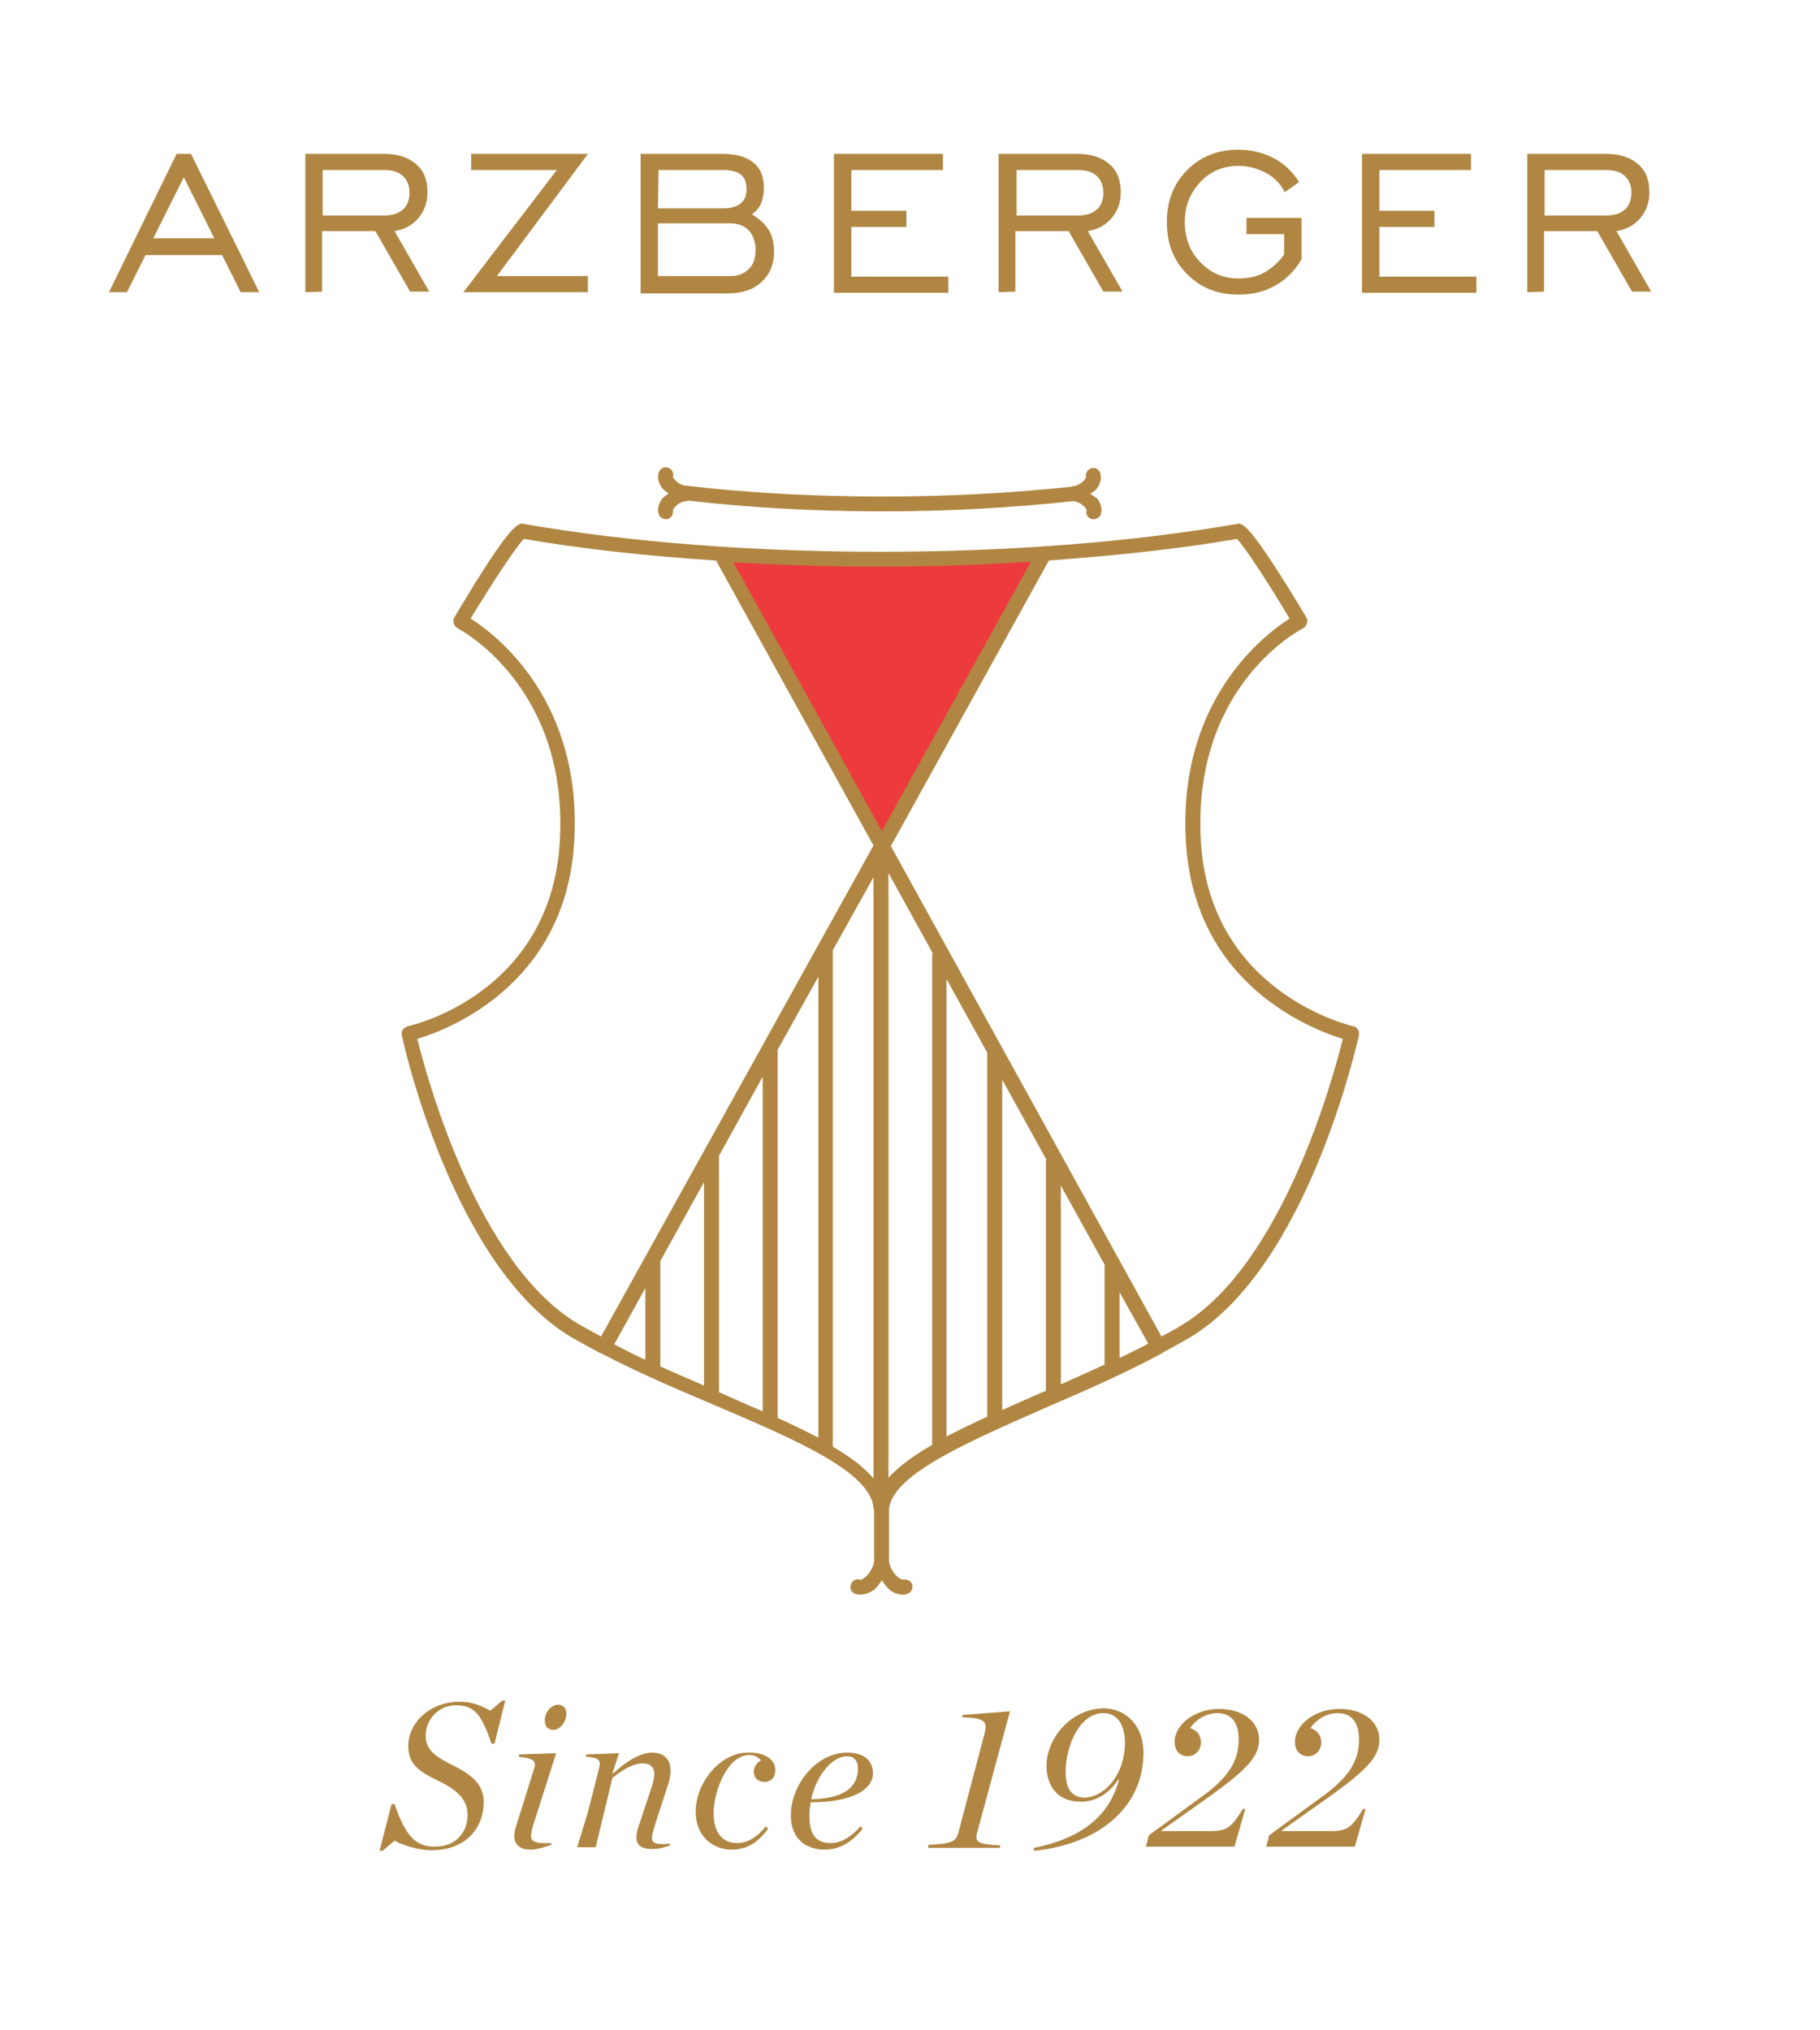 <?xml version="1.0" encoding="utf-8"?>
<!-- Generator: Adobe Illustrator 22.1.0, SVG Export Plug-In . SVG Version: 6.00 Build 0)  -->
<svg version="1.1" id="Layer_1" xmlns="http://www.w3.org/2000/svg" xmlns:xlink="http://www.w3.org/1999/xlink" x="0px" y="0px"
	 viewBox="0 0 304 339" style="enable-background:new 0 0 304 339;" xml:space="preserve">
<style type="text/css">
	.st0{fill:#B08642;}
	.st1{fill:#ED3A3D;}
</style>
<g>
	<path class="st0" d="M18.2,48.8l11.3-23.1h2.4l11.4,23.1h-3.1l-3.1-6.2H24.3l-3.1,6.2H18.2z M25.6,39.8h10.2l-5.1-10.2L25.6,39.8z"
		/>
	<path class="st0" d="M51,48.8V25.7h13.2c2.3,0,4,0.6,5.3,1.7s1.9,2.7,1.9,4.7c0,1.7-0.5,3.1-1.5,4.3c-1,1.2-2.3,1.9-4,2.2l5.8,10.1
		h-3.2l-5.8-10.1h-8.9v10.1L51,48.8L51,48.8z M53.8,36H64c1.4,0,2.5-0.3,3.3-1c0.7-0.6,1.1-1.6,1.1-2.8c0-1.2-0.4-2.2-1.1-2.8
		c-0.7-0.7-1.8-1-3.1-1H53.9V36H53.8z"/>
	<path class="st0" d="M77.4,48.8L93,28.4H78.7v-2.7h19.5L83,46.1h15.2v2.7H77.4z"/>
	<path class="st0" d="M107,48.8V25.7h13.7c2.3,0,4,0.5,5.2,1.5s1.7,2.4,1.7,4.3c0,0.9-0.2,1.7-0.5,2.5s-0.9,1.3-1.5,1.8
		c1.2,0.7,2.2,1.6,2.8,2.6s0.9,2.2,0.9,3.6c0,2.1-0.7,3.8-2.1,5.1c-1.4,1.3-3.3,1.9-5.7,1.9H107V48.8z M109.9,34.8h11
		c1.2,0,2.1-0.3,2.8-0.8c0.6-0.5,1-1.3,1-2.4s-0.3-1.9-0.9-2.4s-1.6-0.8-2.8-0.8h-11L109.9,34.8L109.9,34.8z M109.9,46.1H122
		c1.3,0,2.3-0.4,3.1-1.2c0.8-0.8,1.1-1.8,1.1-3.2c0-1.3-0.4-2.4-1.1-3.2c-0.8-0.8-1.8-1.2-3.1-1.2h-12.1V46.1z"/>
	<path class="st0" d="M139.3,48.8V25.7h18.2v2.7h-15.3v6.8h9.2v2.7h-9.2v8.3h16.2v2.7h-19.1V48.8z"/>
	<path class="st0" d="M166.8,48.8V25.7H180c2.3,0,4,0.6,5.3,1.7s1.9,2.7,1.9,4.7c0,1.7-0.5,3.1-1.5,4.3c-1,1.2-2.3,1.9-4,2.2
		l5.8,10.1h-3.2l-5.8-10.1h-8.9v10.1L166.8,48.8L166.8,48.8z M169.7,36h10.2c1.4,0,2.5-0.3,3.3-1c0.7-0.6,1.1-1.6,1.1-2.8
		c0-1.2-0.4-2.2-1.1-2.8c-0.7-0.7-1.8-1-3.1-1h-10.3V36H169.7z"/>
	<path class="st0" d="M214.5,42.5v-3.4h-6.3v-2.7h9.2v6.9c-1.1,1.9-2.6,3.4-4.4,4.4c-1.8,1-3.8,1.5-6.1,1.5c-3.5,0-6.3-1.1-8.6-3.4
		s-3.4-5.2-3.4-8.7s1.1-6.4,3.4-8.7c2.3-2.3,5.1-3.4,8.6-3.4c2.1,0,4.1,0.5,5.8,1.4c1.8,0.9,3.2,2.3,4.3,4l-2.4,1.7
		c-0.7-1.4-1.8-2.5-3.1-3.2s-2.9-1.2-4.6-1.2c-2.6,0-4.7,0.9-6.4,2.7c-1.7,1.8-2.6,4-2.6,6.7s0.9,5,2.6,6.7c1.7,1.8,3.8,2.7,6.4,2.7
		c1.6,0,3.1-0.3,4.3-1S213.5,43.9,214.5,42.5z"/>
	<path class="st0" d="M227.5,48.8V25.7h18.2v2.7h-15.3v6.8h9.2v2.7h-9.2v8.3h16.2v2.7h-19.1V48.8z"/>
	<path class="st0" d="M255.1,48.8V25.7h13.2c2.3,0,4,0.6,5.3,1.7s1.9,2.7,1.9,4.7c0,1.7-0.5,3.1-1.5,4.3c-1,1.2-2.3,1.9-4,2.2
		l5.8,10.1h-3.2l-5.8-10.1h-8.9v10.1L255.1,48.8L255.1,48.8z M257.9,36h10.2c1.4,0,2.5-0.3,3.3-1c0.7-0.6,1.1-1.6,1.1-2.8
		c0-1.2-0.4-2.2-1.1-2.8c-0.7-0.7-1.8-1-3.1-1H258V36H257.9z"/>
</g>
<g>
	<path class="st0" d="M65.4,301.3h0.5c2,5.8,3.8,7.1,6.8,7.1c3.5,0,5.4-2.5,5.4-5.2c0-2.1-0.9-3.9-4.9-5.8c-3.3-1.6-5-2.8-5-5.8
		c0-3.9,3.6-7.4,8.6-7.4c2.4,0,4,0.9,5.1,1.5l2-1.7h0.5l-1.8,7.2h-0.5c-1.8-5.3-3.1-6.4-6-6.4c-2.8,0-5,2.3-5,5.1
		c0,2.6,2.1,3.7,4.9,5.1c3.1,1.6,4.8,3.2,4.8,6c0,3.9-2.6,8-8.8,8c-2,0-4.7-0.8-6.1-1.6l-2,1.7h-0.5L65.4,301.3z"/>
	<path class="st0" d="M92.1,308.1c-0.3,0.1-2.2,0.8-3.5,0.8c-1.7,0-2.7-0.8-2.7-2.3c0-0.4,0.1-1,0.3-1.6l3.1-9.9
		c0.3-1.1-0.5-1.5-2.6-1.7V293l6.2-0.2L89,305c-0.2,0.7-0.3,1.2-0.3,1.6c0,1,0.8,1.3,3.4,1.2L92.1,308.1L92.1,308.1z M93.2,284.7
		c0.8,0,1.4,0.5,1.4,1.5c0,1.3-1,2.7-2.2,2.7c-0.8,0-1.4-0.5-1.4-1.6C91,286,92,284.7,93.2,284.7z"/>
	<path class="st0" d="M100.1,295.2c0.3-1.2-0.1-1.7-2.2-1.8V293l5.5-0.2l-1.1,3.3l0.1,0.1c2.1-2,4.6-3.5,6.5-3.5c2,0,3.1,1.1,3.1,3
		c0,0.6-0.1,1.4-0.4,2.3l-2.4,7.4c-0.2,0.7-0.3,1.2-0.3,1.5c0,1,0.8,1.2,3,1v0.3c-0.3,0.1-1.6,0.6-2.9,0.6c-1.7,0-2.7-0.5-2.7-2
		c0-0.4,0.1-1,0.3-1.6l2.3-6.9c0.2-0.8,0.4-1.4,0.4-2c0-1.1-0.6-1.8-2-1.8c-1.5,0-3.2,1-5,2.4l-2.8,11.6h-3.1l1.7-5.5L100.1,295.2z"
		/>
	<path class="st0" d="M129.5,295.6c0,1.2-0.7,2-1.8,2c-1,0-1.8-0.6-1.8-1.8c0-0.5,0.4-1.4,1.2-1.8c-0.4-0.5-1-0.9-2-0.9
		c-3.5,0-5.9,5.9-5.9,9.7c0,3.1,1.3,5,4,5c1.8,0,3.5-1.2,4.7-2.8l0.4,0.4c-1.7,2.4-3.7,3.5-6.1,3.5c-3.3,0-6-2.4-6-6.3
		c0-4.9,4.1-9.9,8.7-9.9C127.8,292.6,129.5,293.9,129.5,295.6z"/>
	<path class="st0" d="M135.4,301c-0.1,0.7-0.2,1.4-0.2,2.1c0,3.1,0.9,4.7,3.6,4.7c1.8,0,3.6-1.2,4.9-2.8l0.4,0.4
		c-1.9,2.4-4,3.5-6.4,3.5c-2.7,0-5.6-1.5-5.6-5.7c0-5.1,4.2-10.5,9.4-10.5c2.9,0,4.3,1.4,4.3,3.4C145.9,298.7,142.6,301,135.4,301z
		 M135.5,300.5c6.7-0.2,7.8-2.9,7.8-5.2c0-1.4-0.8-2-1.8-2C138.9,293.3,136.3,296.7,135.5,300.5z"/>
	<path class="st0" d="M155.1,308.1c3.6-0.2,4.6-0.4,5-2.1l4.3-16.3c0.6-2.1,0.3-2.8-3.7-2.9l0.1-0.4l7.9-0.6l-5.5,20.3
		c-0.4,1.6,0.2,1.9,3.9,2.1l-0.1,0.4h-12L155.1,308.1z"/>
	<path class="st0" d="M191,292.7c0,9.1-7.4,15.3-18.3,16.4v-0.5c9.6-1.9,12.9-6.7,14.2-11.3l-0.1-0.1c-1.7,2.5-3.9,3.7-6.3,3.7
		c-3.8,0-5.7-2.6-5.7-6c0-4.5,4-9.6,9.7-9.6C188.7,285.5,191,288.8,191,292.7z M178,295.9c0,3.1,1.2,4.3,3.2,4.3
		c2.9,0,6.7-3.4,6.7-9.2c0-2.7-1.1-4.9-3.6-4.9C180.3,286.1,178,291.6,178,295.9z"/>
	<path class="st0" d="M191.9,306.5l8.9-6.5c4.6-3.3,6.1-6.1,6.1-9.5c0-2.7-1.1-4.4-3.6-4.4c-1.8,0-3.6,1.1-4.5,2.5
		c1.2,0.4,1.8,1.3,1.8,2.4c0,1.2-0.9,2.3-2.2,2.3s-2.2-0.9-2.2-2.4c0-2.9,3.4-5.5,7.4-5.5c4.1,0,6.7,2.2,6.7,5.1
		c0,3.1-2.2,5.3-10.8,11.3l-5.5,3.9v0.1h8.2c2.7,0,3.5-0.6,5.4-3.7h0.4l-1.8,6.3h-14.8L191.9,306.5z"/>
	<path class="st0" d="M212,306.5l8.9-6.5c4.6-3.3,6.1-6.1,6.1-9.5c0-2.7-1.1-4.4-3.6-4.4c-1.8,0-3.6,1.1-4.5,2.5
		c1.2,0.4,1.8,1.3,1.8,2.4c0,1.2-0.9,2.3-2.2,2.3s-2.2-0.9-2.2-2.4c0-2.9,3.4-5.5,7.4-5.5c4.1,0,6.7,2.2,6.7,5.1
		c0,3.1-2.2,5.3-10.8,11.3l-5.5,3.9v0.1h8.2c2.7,0,3.5-0.6,5.4-3.7h0.4l-1.8,6.3h-14.8L212,306.5z"/>
</g>
<g>
	<g>
		<path class="st1" d="M121.5,93.3l25.8,46.8l26-46.8C156.3,94.3,138.5,94.3,121.5,93.3"/>
		<path class="st0" d="M197.4,221.3c-1.1,0.7-2.3,1.3-3.4,1.9l-45.2-81.9l26.4-47.7c11-0.8,21.6-1.9,31.4-3.6
			c1.3,1.3,5.3,7.4,8.8,13.3c-4.2,2.7-18.8,13.7-17.3,37.5c1.5,23.7,21,31.1,26.2,32.7C222.7,179.9,214.3,211.1,197.4,221.3
			 M184.5,227.9c-2.4,1.1-4.9,2.2-7.3,3.3V198l7.3,13.2V227.9z M191.8,224.4c-1.5,0.8-3.2,1.6-4.8,2.4v-11L191.8,224.4z
			 M167.4,235.5v-55.2l7.4,13.4c0,0.1-0.1,0.1-0.1,0.1v38.5c-0.3,0.1-0.5,0.2-0.8,0.3C171.7,233.6,169.5,234.5,167.4,235.5
			 M164.9,175.8v60.8c-2.4,1.1-4.7,2.2-6.8,3.3v-76.4L164.9,175.8z M148.4,246.8v-101l7.4,13.4c0,0.1-0.1,0.1-0.1,0.2v81.9
			C152.6,243.1,150.1,244.9,148.4,246.8 M139.1,241.6v-82.9l6.8-12.2v100.4C144.3,245,142,243.3,139.1,241.6 M129.9,175.3l6.8-12.2
			v77c-2.1-1.1-4.4-2.2-6.8-3.3V175.3z M120.1,193l7.3-13.2v55.9c-2.4-1-4.8-2.1-7.3-3.2V193z M107.8,227.1
			c-1.8-0.8-3.5-1.7-5.2-2.6l5.2-9.4V227.1z M110.3,210.6l7.3-13.2v34c-2.5-1.1-4.9-2.1-7.3-3.2V210.6z M69.7,173.5
			c5.1-1.5,24.7-9,26.2-32.7s-13-34.8-17.3-37.5c3.6-5.9,7.6-12,8.9-13.3c9.9,1.7,20.9,2.9,32.1,3.6l26.3,47.6l-45.5,82
			c-1.3-0.7-2.6-1.4-3.8-2.1C79.7,211.1,71.3,179.9,69.7,173.5 M147.3,138.8l-24.8-44.9c16.4,1,33.4,1,49.7-0.1L147.3,138.8z
			 M226.8,171.9c-0.2-0.3-0.5-0.5-0.8-0.5c-0.2-0.1-23.8-5.4-25.4-30.7c-1.6-25.9,16.3-35.4,17.1-35.8c0.3-0.2,0.5-0.4,0.6-0.8
			c0.1-0.3,0.1-0.7-0.1-1c-9.6-16-10.7-15.8-11.6-15.6c-35.6,6.2-83.5,6.2-119.1,0c-0.9-0.2-2.1-0.4-11.6,15.6
			c-0.2,0.3-0.2,0.7-0.1,1c0.1,0.3,0.3,0.6,0.6,0.8c0.2,0.1,18.7,9.7,17.1,35.8c-1.6,25.2-24.5,30.5-25.4,30.7
			c-0.3,0.1-0.6,0.3-0.8,0.5c-0.2,0.3-0.2,0.6-0.2,0.9c0.3,1.6,8.6,38.7,28.3,50.5c1.6,0.9,3.2,1.8,4.9,2.7l0,0c0,0,0,0,0.1,0
			c5.9,3.1,12.4,5.9,18.8,8.6c13.6,5.8,26.5,11.3,26.7,17.4c0,0.1,0.1,0.1,0.1,0.2v8.2c0,0.1,0.1,0.1,0.1,0.1c0,0.1-0.1,0.1-0.1,0.1
			c0,0.9-0.7,2.2-1.6,2.9c-0.3,0.2-0.7,0.4-0.8,0.3c-0.7-0.2-1.3,0.2-1.5,0.9s0.2,1.4,0.9,1.5c0.2,0.1,0.5,0.1,0.8,0.1
			c0.7,0,1.5-0.3,2.2-0.8c0.5-0.4,0.9-1,1.3-1.6c0.4,0.6,0.8,1.2,1.3,1.6c0.7,0.6,1.5,0.8,2.2,0.8c0.2,0,0.5,0,0.7-0.1
			c0.7-0.2,1-0.9,0.9-1.5c-0.2-0.7-0.9-1-1.5-0.9c-0.2,0-0.5-0.1-0.8-0.3c-0.9-0.7-1.6-2-1.6-2.9c0-0.1-0.1-0.1-0.1-0.1
			c0-0.1,0.1-0.1,0.1-0.1V252c0.6-5.8,13.2-11.2,26.6-17.1c6.5-2.8,13.1-5.7,19-8.9h0.1c0,0,0,0,0-0.1c1.5-0.8,3.1-1.7,4.5-2.5
			c19.7-11.8,27.9-49,28.3-50.5C227,172.5,227,172.2,226.8,171.9"/>
		<path class="st0" d="M182.1,82.5c0.4-0.3,0.8-0.5,1.1-0.9c0.6-0.8,0.8-1.7,0.6-2.5c-0.2-0.7-0.8-1.1-1.5-0.9s-1,0.9-0.9,1.5
			c0,0-0.1,0.3-0.4,0.6c-0.5,0.5-1.2,0.9-1.8,0.9c-0.1,0-0.2,0.1-0.4,0.1c-20.5,2.2-43.9,2.2-64.3-0.2c-0.5,0-1.3-0.4-1.7-0.9
			c-0.3-0.3-0.4-0.5-0.4-0.6c0.2-0.7-0.2-1.3-0.9-1.5s-1.3,0.2-1.5,0.9c-0.2,0.8,0,1.7,0.6,2.5c0.3,0.4,0.7,0.6,1.1,0.9
			c-0.4,0.3-0.8,0.5-1.1,0.9c-0.6,0.8-0.8,1.7-0.6,2.5c0.2,0.6,0.7,0.9,1.2,0.9c0.1,0,0.2,0,0.3,0c0.7-0.2,1-0.9,0.9-1.5
			c0,0,0.1-0.3,0.4-0.6c0.5-0.5,1.2-0.9,1.8-0.9c0.1,0,0.2-0.1,0.3-0.1c10.4,1.2,21.4,1.8,32.6,1.8c10.8,0,21.6-0.6,31.7-1.7
			c0,0,0,0,0.1,0c0.5,0,1.3,0.4,1.8,0.9c0.3,0.3,0.4,0.5,0.4,0.6c-0.2,0.7,0.2,1.3,0.9,1.5c0.1,0,0.2,0,0.3,0c0.5,0,1-0.3,1.2-0.9
			c0.2-0.8,0-1.7-0.6-2.5C182.9,83,182.5,82.7,182.1,82.5"/>
	</g>
</g>
</svg>
